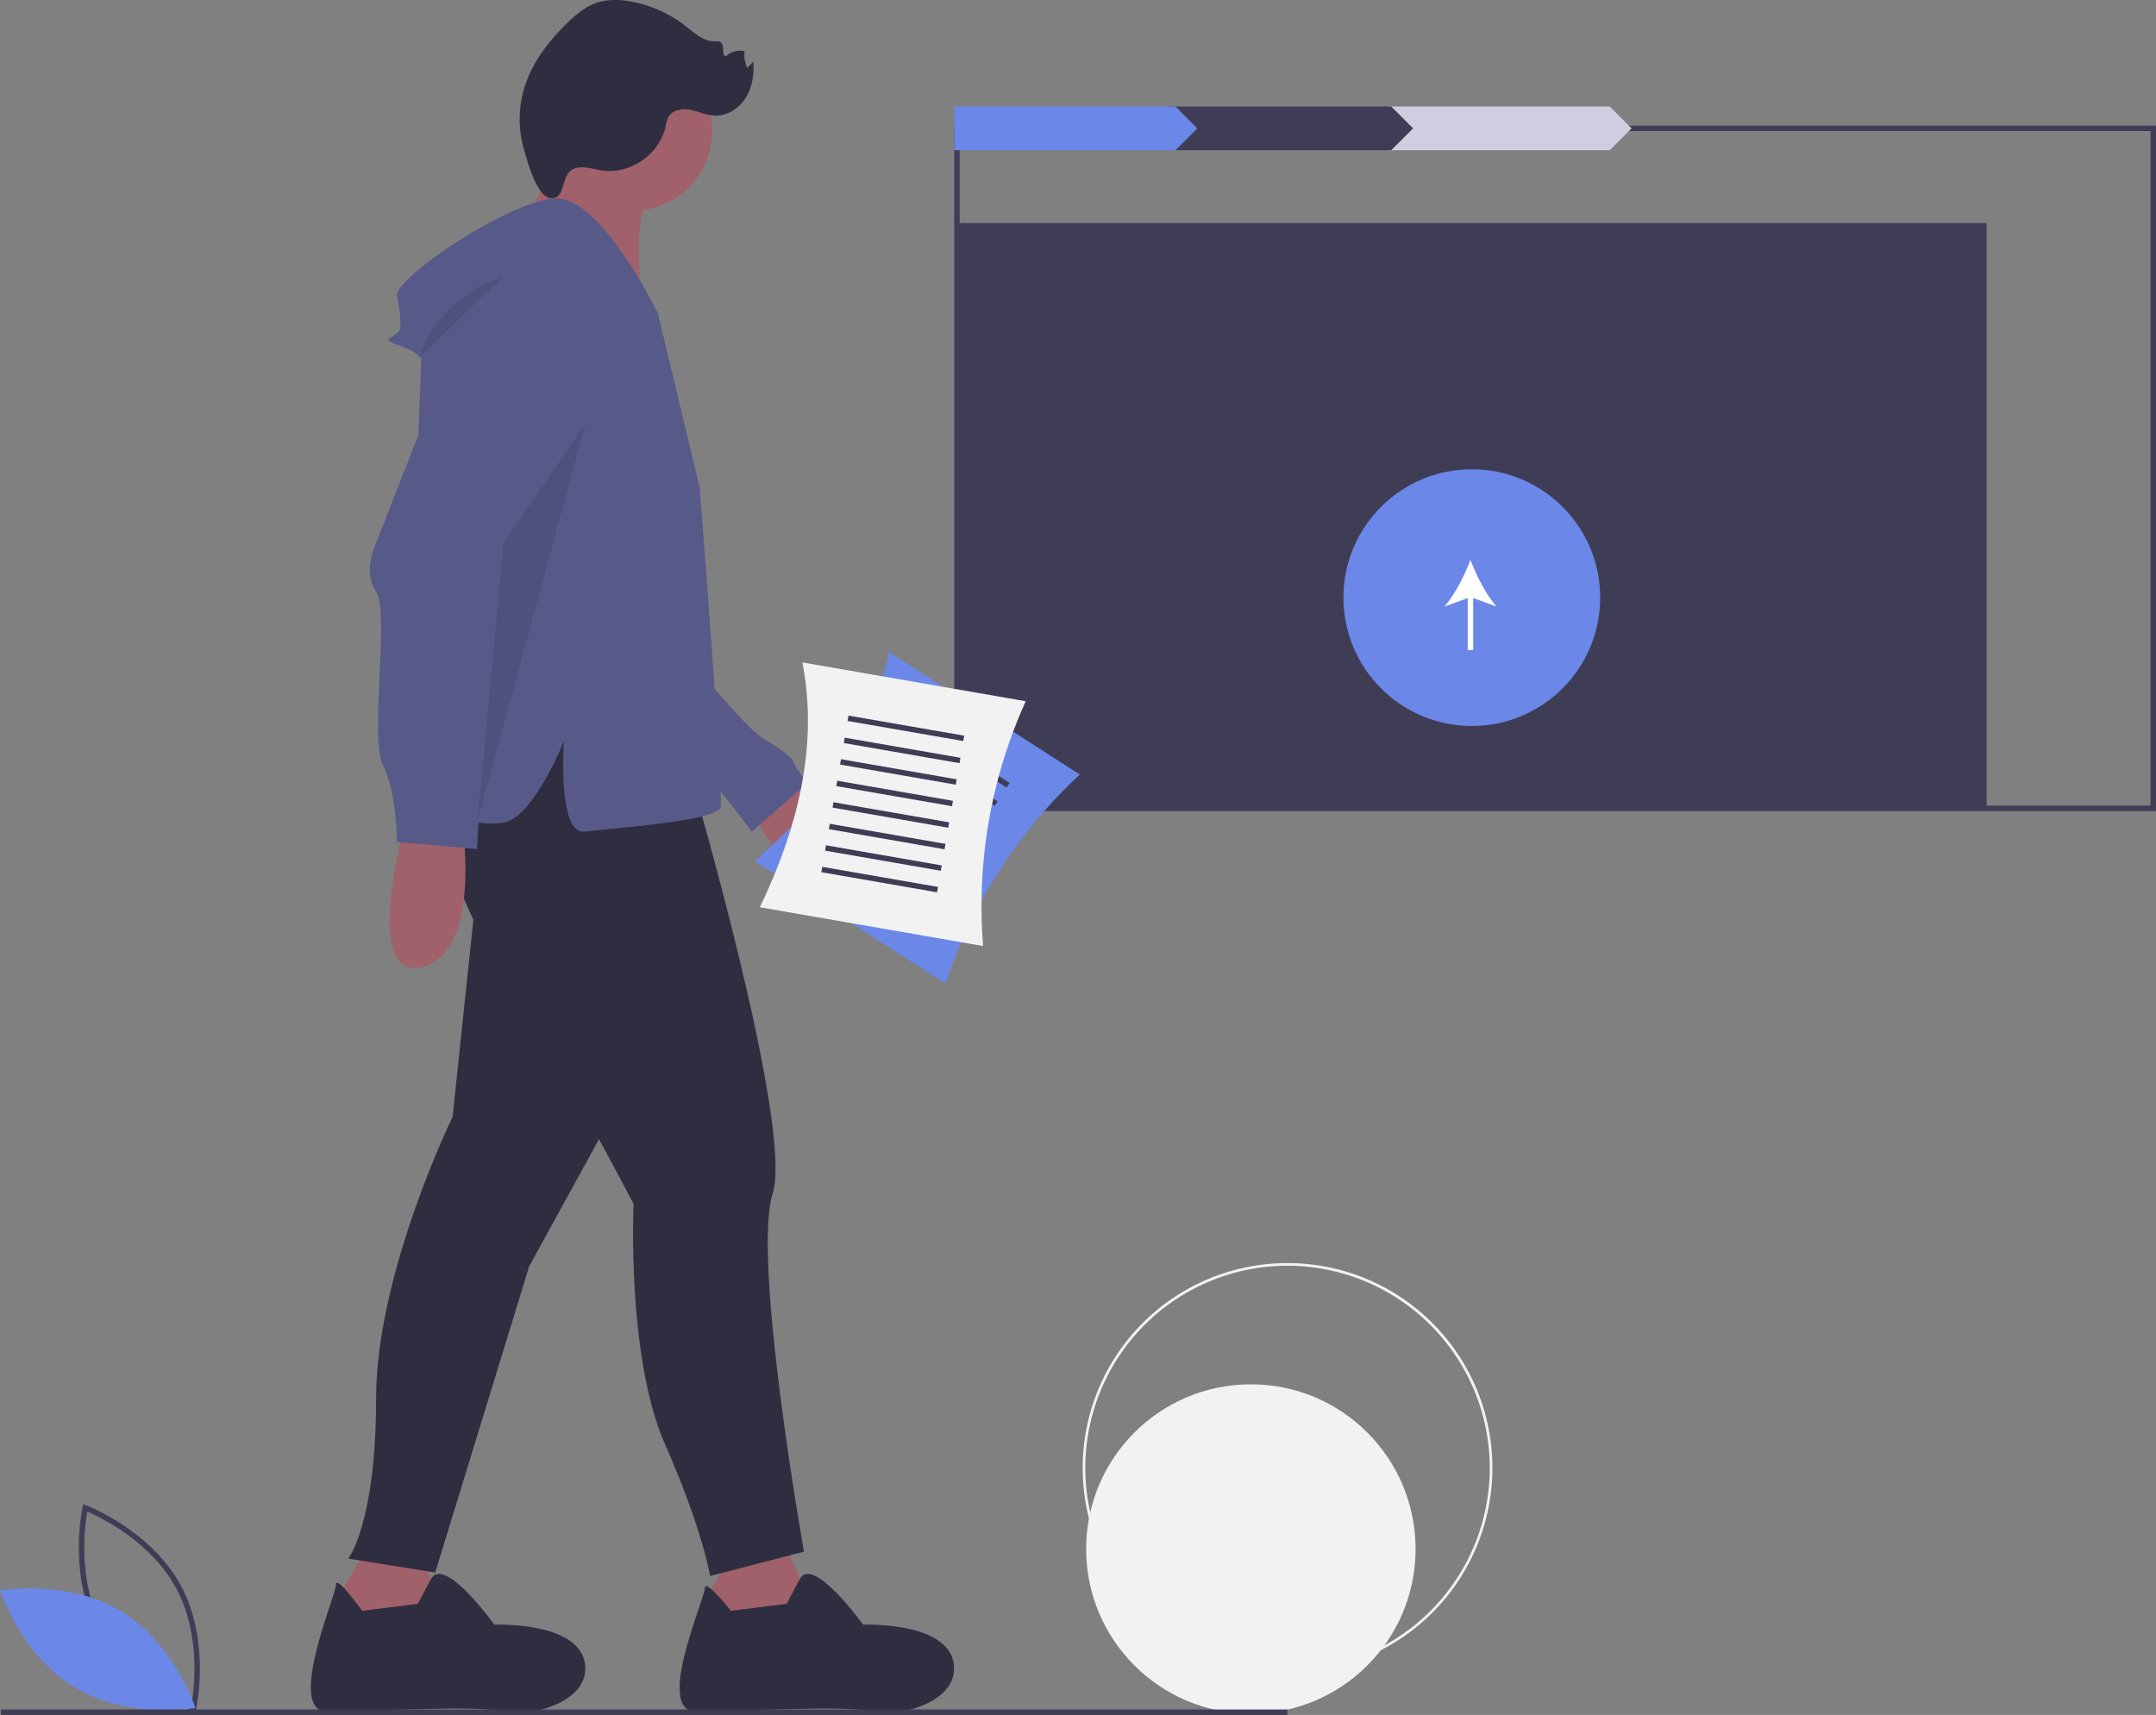 <svg id="bad4af54-82ac-4562-8b44-2a290e5ac5cd" data-name="Layer 1" xmlns="http://www.w3.org/2000/svg" width="932" height="741.477" viewBox="0 0 932 741.477"><rect x="0" y="0" width="932" height="741.477" fill="#808080" stroke="none"/><title>server_push</title><circle cx="540.726" cy="669.727" r="71.204" fill="#f2f2f2"/><path d="M690.577,802.505a88.571,88.571,0,1,1,88.571-88.571A88.671,88.671,0,0,1,690.577,802.505Zm0-175.984a87.413,87.413,0,1,0,87.413,87.413A87.512,87.512,0,0,0,690.577,626.521Z" transform="translate(-134 -79.262)" fill="#f2f2f2"/><rect x="413.675" y="96.437" width="445.122" height="253.049" fill="#3f3d56"/><path d="M1066,429.928H546.494V133.574H1066Zm-517.145-2.361h514.783V135.935H548.855Z" transform="translate(-134 -79.262)" fill="#3f3d56"/><circle cx="636.236" cy="258.382" r="55.493" fill="#6b87e8"/><path d="M780.876,341.488c-4.497-5.157-8.742-13.478-11.23-20.184-2.486,6.706-6.731,15.026-11.228,20.184l10.047-3.635v22.414h2.361V337.853Z" transform="translate(-134 -79.262)" fill="#fff"/><polygon points="695.866 64.938 600.225 64.938 600.225 46.047 695.866 46.047 705.306 55.493 695.866 64.938" fill="#d0cde1"/><polygon points="601.41 64.938 505.769 64.938 505.769 46.047 601.41 46.047 610.851 55.493 601.41 64.938" fill="#3f3d56"/><polygon points="508.135 64.938 412.494 64.938 412.494 46.047 508.135 46.047 517.576 55.493 508.135 64.938" fill="#6b87e8"/><path d="M218.494,819.545l-1.267-.475c-.278-.105-27.993-10.723-40.975-34.799-12.983-24.077-6.626-53.067-6.56-53.356l.299-1.32,1.267.475c.278.105,27.992,10.723,40.975,34.799,12.983,24.077,6.626,53.067,6.56,53.356ZM178.33,783.15c10.976,20.357,32.877,30.791,38.426,33.174,1.055-5.947,4.364-29.997-6.603-50.334-10.965-20.335-32.874-30.786-38.426-33.174C170.672,738.767,167.364,762.814,178.33,783.15Z" transform="translate(-134 -79.262)" fill="#3f3d56"/><path d="M186.173,775.825c23.331,14.037,32.317,41.918,32.317,41.918s-28.842,5.123-52.173-8.914S134,766.911,134,766.911,162.842,761.789,186.173,775.825Z" transform="translate(-134 -79.262)" fill="#6b87e8"/><path d="M474.035,414.752s40.606,21.055,25.567,40.606-40.606-22.559-40.606-25.567S474.035,414.752,474.035,414.752Z" transform="translate(-134 -79.262)" fill="#a0616a"/><path d="M428.917,360.61s27.071,33.087,34.591,37.599,13.535,9.024,13.535,10.528,6.016,9.024,6.016,9.024l-24.063,21.055s-27.071-36.095-30.079-36.095S428.917,360.61,428.917,360.61Z" transform="translate(-134 -79.262)" fill="#575a89"/><polygon points="159.562 667.861 141.515 697.94 168.586 709.971 194.153 702.451 179.113 664.853 159.562 667.861" fill="#a0616a"/><path d="M344.696,419.263l-15.039,142.874S296.57,629.815,296.57,683.957s-12.032,69.181-12.032,69.181L322.137,759.154l40.606-132.347,67.677-123.323L410.869,380.161l-33.087-12.032Z" transform="translate(-134 -79.262)" fill="#2f2e41"/><path d="M290.554,775.697s-11.28-15.791-11.28-11.28-21.807,54.894-3.76,54.894,66.173-3.008,75.197,0,39.102-3.008,36.095-21.055S347.704,781.713,347.704,781.713,325.95,751.39,320.283,762.04l-5.666,10.649Z" transform="translate(-134 -79.262)" fill="#2f2e41"/><polygon points="318.98 667.861 300.933 697.94 328.003 709.971 353.57 702.451 338.531 664.853 318.98 667.861" fill="#a0616a"/><path d="M449.972,775.697s-11.28-14.287-11.28-9.776-21.807,53.39-3.76,53.39,66.173-3.008,75.197,0,39.102-3.008,36.095-21.055-39.102-16.543-39.102-16.543S485.367,751.39,479.701,762.04L474.035,772.689Z" transform="translate(-134 -79.262)" fill="#2f2e41"/><path d="M320.633,417.759s4.512,40.606,28.575,78.205,58.654,103.772,58.654,103.772-3.008,66.173,13.535,103.772,19.551,57.15,19.551,57.15l40.606-10.528s-22.559-126.331-13.535-154.906-34.591-177.465-34.591-177.465l-40.606-34.591-52.638-6.016Z" transform="translate(-134 -79.262)" fill="#2f2e41"/><circle cx="273.311" cy="56.597" r="34.591" fill="#a0616a"/><path d="M379.048,137.598,360.945,176.326l50.825,35.204s-5.983-41.927,5.288-52.544S379.048,137.598,379.048,137.598Z" transform="translate(-134 -79.262)" fill="#a0616a"/><path d="M418.389,214.728s-24.063-49.63-43.614-49.63-70.685,34.591-69.181,42.11,1.504,9.024,1.504,13.535-10.528,4.512-1.504,7.52,10.528,6.016,10.528,6.016l-7.52,192.504s33.087,12.032,45.118,7.52,24.063-34.591,24.063-34.591-3.008,40.606,9.024,39.102,57.15-4.512,58.654-10.528-9.024-138.363-9.024-138.363Z" transform="translate(-134 -79.262)" fill="#575a89"/><path d="M308.602,437.311s-18.047,66.173,7.52,60.158,18.047-58.654,18.047-58.654Z" transform="translate(-134 -79.262)" fill="#a0616a"/><path d="M340.184,202.696,296.57,313.988s-6.016,12.032,0,21.055-3.008,63.166,3.008,75.197,6.016,33.087,6.016,33.087l34.591,3.008,7.52-132.347,39.102-84.221S383.799,195.176,340.184,202.696Z" transform="translate(-134 -79.262)" fill="#575a89"/><path d="M351.464,198.936s-27.071,7.52-36.095,34.591Z" transform="translate(-134 -79.262)" opacity="0.1"/><path d="M384.642,151.639c3.365-.201,6.651.937,9.994,1.38,11.957,1.587,24.396-7.089,27.036-18.858a14.47,14.47,0,0,1,1.383-4.505c1.84-3.005,6.031-3.577,9.486-2.886s6.73,2.308,10.248,2.492c5.433.285,10.648-3.059,13.543-7.665s3.715-10.273,3.324-15.699l-2.604,2.733a13.228,13.228,0,0,1-1.179-7.189,8.343,8.343,0,0,0-7.902,2.022c-2.296.244-.563-4.259-2.269-5.816-.714-.652-1.81-.529-2.777-.519-4.885.047-8.837-3.69-12.687-6.698a53.912,53.912,0,0,0-22.77-10.386c-5.516-1.076-11.383-1.249-16.614.805-4.296,1.687-7.893,4.76-11.22,7.959-8.191,7.876-15.443,17.13-18.851,27.969a47.084,47.084,0,0,0-.226,27.302c1.373,4.634,5.511,20.505,11.569,20.874C379.738,165.42,375.168,152.205,384.642,151.639Z" transform="translate(-134 -79.262)" fill="#2f2e41"/><polygon points="253.1 183.008 217.679 234.958 206.351 355.629 253.1 183.008" opacity="0.1"/><rect x="0.431" y="739.115" width="556.108" height="2.361" fill="#3f3d56"/><path d="M542.768,504.558l-82.468-52.939c29.795-26.291,50.787-55.825,58.042-90.417l82.468,52.939A214.511,214.511,0,0,0,542.768,504.558Z" transform="translate(-134 -79.262)" fill="#6b87e8"/><rect x="523.029" y="403.879" width="50.77" height="2.361" transform="translate(171.723 -311.33) rotate(32.698)" fill="#3f3d56"/><rect x="517.926" y="411.827" width="50.77" height="2.361" transform="translate(175.208 -307.314) rotate(32.698)" fill="#3f3d56"/><rect x="512.824" y="419.776" width="50.77" height="2.361" transform="translate(178.694 -303.298) rotate(32.698)" fill="#3f3d56"/><rect x="507.721" y="427.725" width="50.77" height="2.361" transform="translate(182.179 -299.282) rotate(32.698)" fill="#3f3d56"/><rect x="502.618" y="435.674" width="50.77" height="2.361" transform="translate(185.664 -295.266) rotate(32.698)" fill="#3f3d56"/><rect x="497.516" y="443.622" width="50.77" height="2.361" transform="translate(189.15 -291.25) rotate(32.698)" fill="#3f3d56"/><rect x="492.413" y="451.571" width="50.77" height="2.361" transform="translate(192.635 -287.234) rotate(32.698)" fill="#3f3d56"/><rect x="487.311" y="459.52" width="50.77" height="2.361" transform="translate(196.121 -283.218) rotate(32.698)" fill="#3f3d56"/><path d="M559,488.298l-96.549-16.788c17.258-35.794,25.144-71.159,18.406-105.855l96.549,16.788A214.511,214.511,0,0,0,559,488.298Z" transform="translate(-134 -79.262)" fill="#f2f2f2"/><rect x="500.207" y="393.225" width="50.77" height="2.361" transform="matrix(0.985, 0.171, -0.171, 0.985, -58.666, -163.469)" fill="#3f3d56"/><rect x="498.589" y="402.531" width="50.77" height="2.361" transform="translate(-57.096 -163.054) rotate(9.864)" fill="#3f3d56"/><rect x="496.971" y="411.837" width="50.77" height="2.361" transform="translate(-55.526 -162.639) rotate(9.864)" fill="#3f3d56"/><rect x="495.352" y="421.143" width="50.77" height="2.361" transform="translate(-53.956 -162.224) rotate(9.864)" fill="#3f3d56"/><rect x="493.734" y="430.449" width="50.77" height="2.361" transform="translate(-52.385 -161.81) rotate(9.864)" fill="#3f3d56"/><rect x="492.116" y="439.755" width="50.77" height="2.361" transform="translate(-50.815 -161.395) rotate(9.864)" fill="#3f3d56"/><rect x="490.498" y="449.061" width="50.77" height="2.361" transform="translate(-49.245 -160.98) rotate(9.864)" fill="#3f3d56"/><rect x="488.88" y="458.367" width="50.77" height="2.361" transform="translate(-47.675 -160.565) rotate(9.864)" fill="#3f3d56"/></svg>